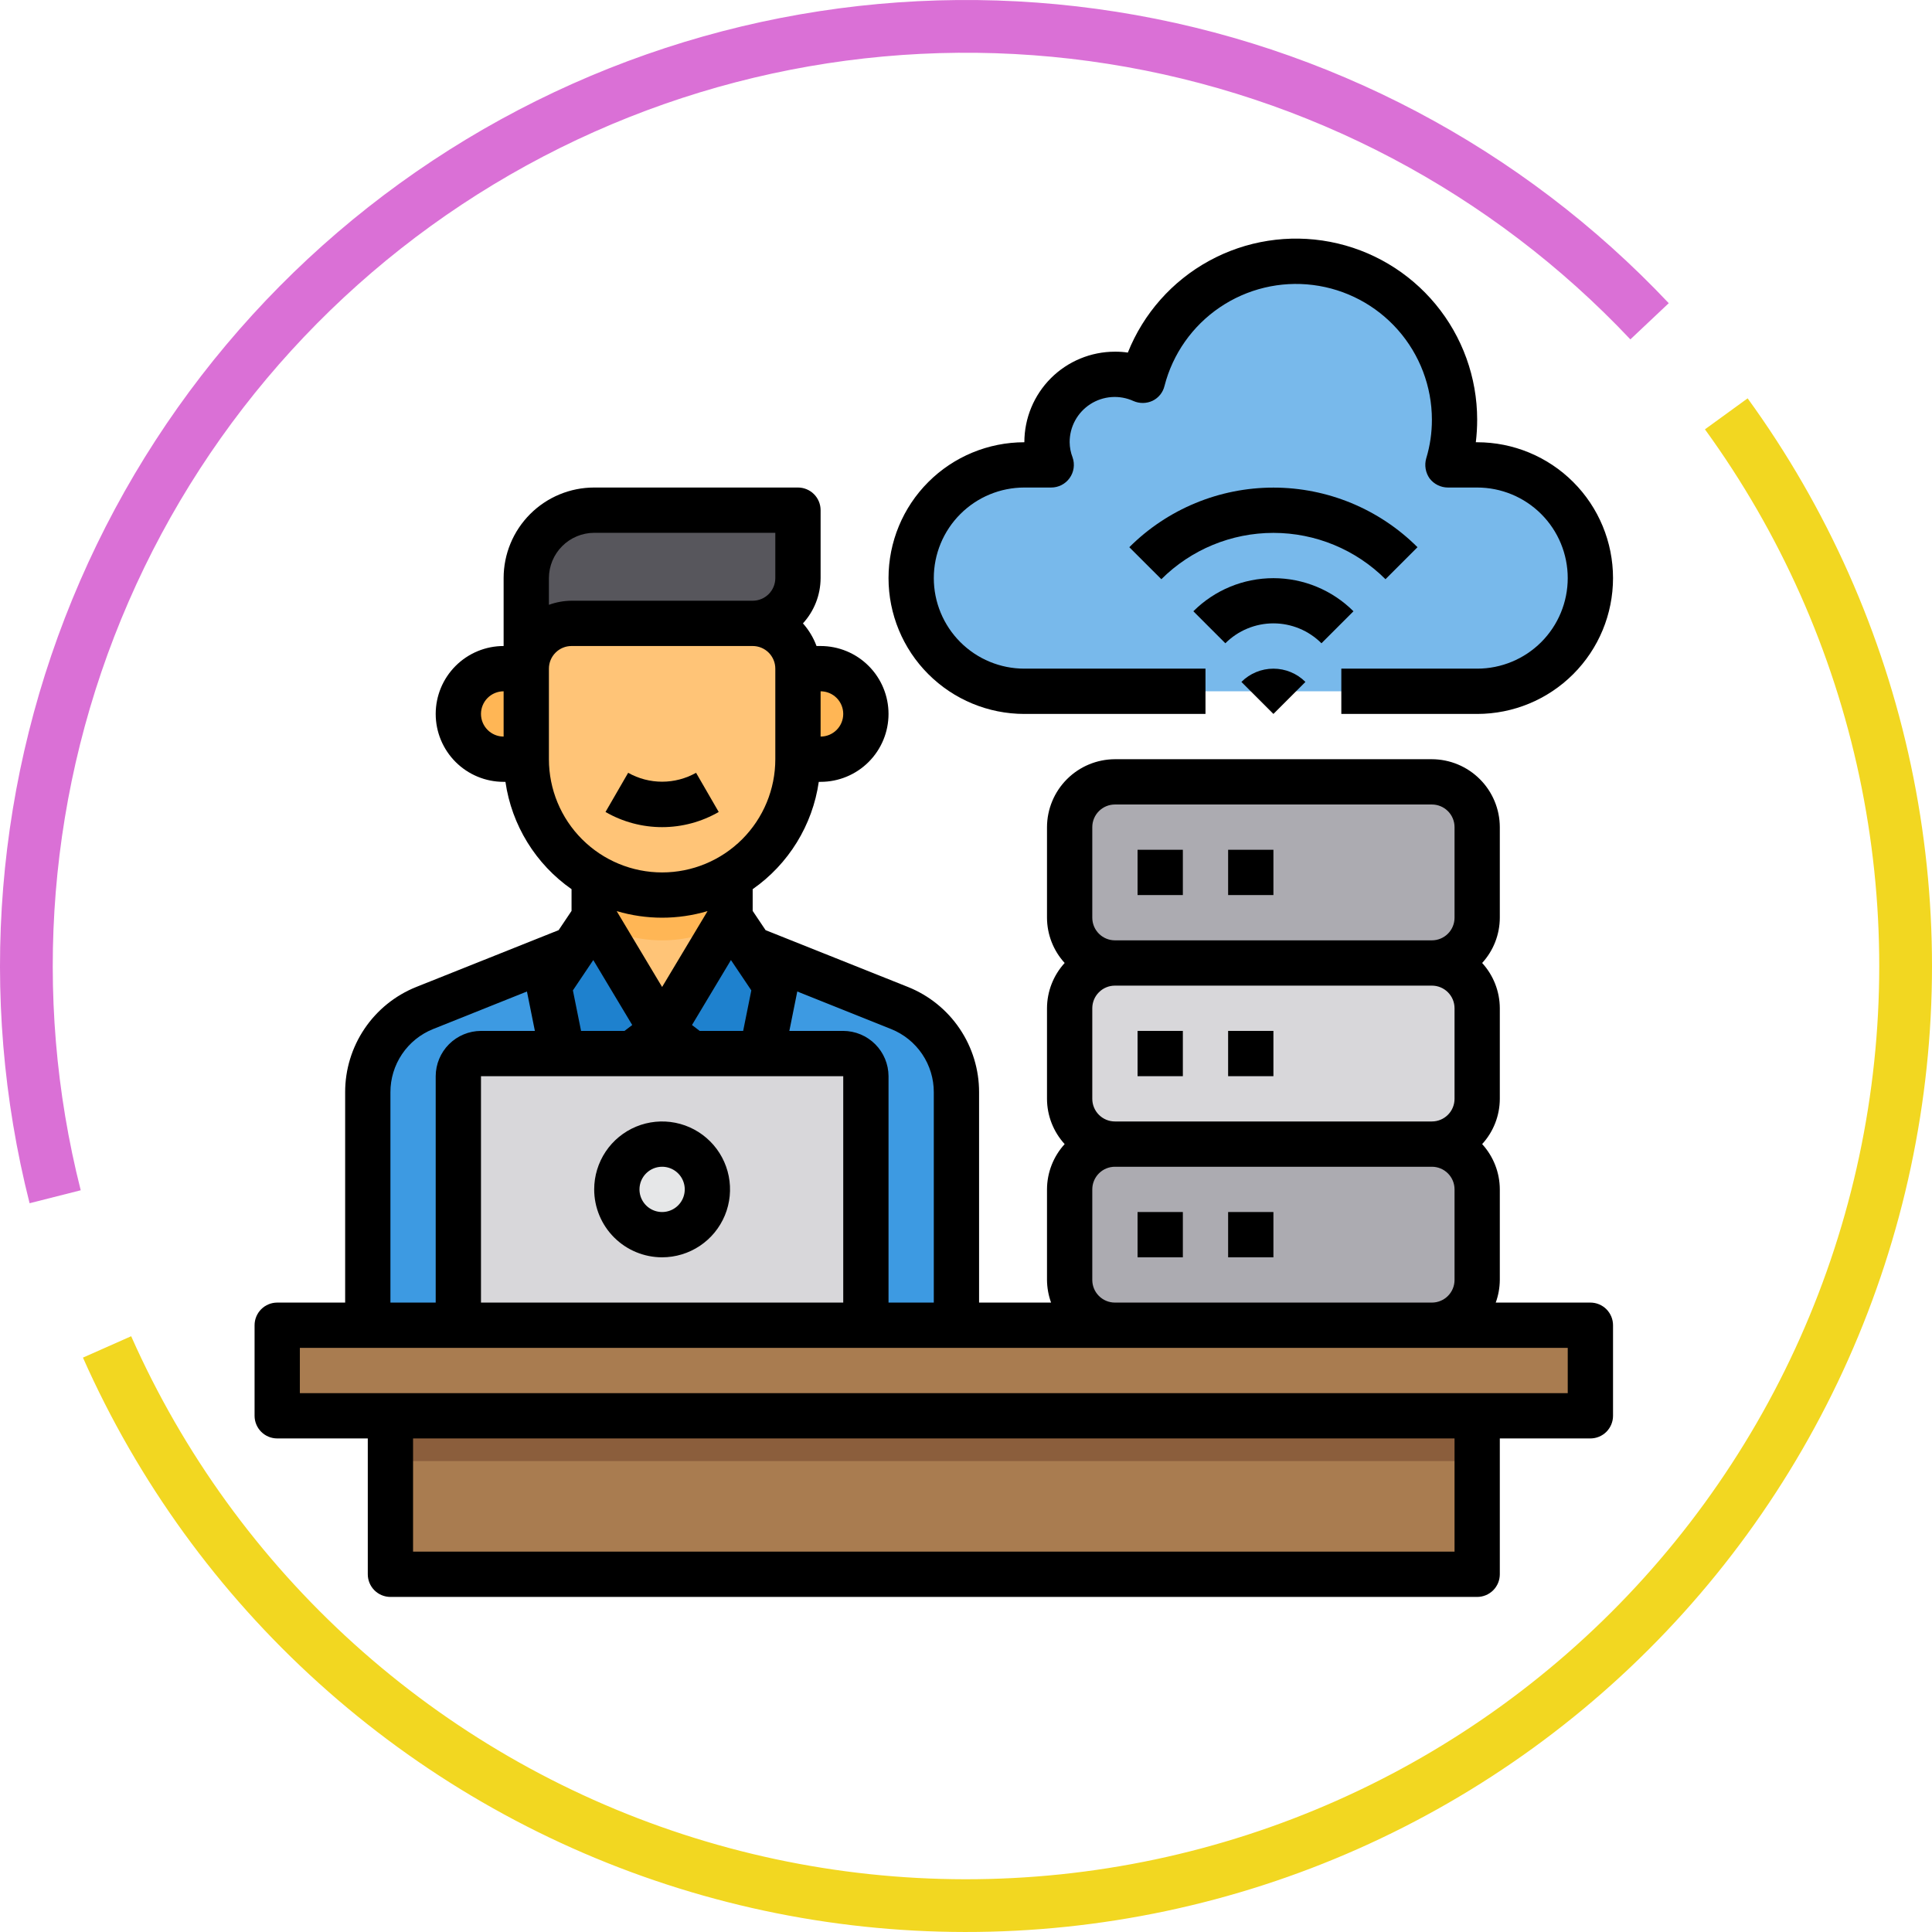 <svg width="120" height="120" viewBox="0 0 120 120" fill="none" xmlns="http://www.w3.org/2000/svg">
<path d="M5.152 84.324C8.562 92.013 13.55 98.9 19.794 104.536C26.038 110.173 33.397 114.434 41.394 117.042C49.39 119.651 57.846 120.548 66.213 119.677C74.579 118.806 82.669 116.186 89.957 111.986C97.245 107.787 103.569 102.101 108.518 95.299C113.466 88.498 116.93 80.731 118.683 72.504C120.436 64.278 120.439 55.774 118.693 47.545C116.947 39.317 113.49 31.548 108.548 24.742L105.897 26.667C110.57 33.102 113.837 40.447 115.488 48.226C117.139 56.005 117.135 64.044 115.478 71.822C113.821 79.599 110.547 86.942 105.868 93.372C101.19 99.802 95.211 105.177 88.321 109.148C81.431 113.118 73.783 115.595 65.874 116.419C57.964 117.242 49.97 116.393 42.41 113.927C34.849 111.461 27.892 107.433 21.989 102.104C16.087 96.775 11.37 90.265 8.147 82.996L5.152 84.324Z" fill="#F2D721"/>
<path d="M103.649 18.832C94.531 9.165 82.463 2.799 69.337 0.731C56.211 -1.337 42.769 1.011 31.122 7.407C19.474 13.802 10.279 23.884 4.979 36.069C-0.321 48.254 -1.426 61.854 1.838 74.735L5.014 73.93C1.928 61.753 2.973 48.896 7.984 37.376C12.994 25.856 21.687 16.325 32.699 10.279C43.71 4.232 56.417 2.013 68.827 3.967C81.236 5.922 92.646 11.941 101.265 21.08L103.649 18.832Z" fill="#DA70D6"/>
<path d="M59.406 67.842V82.312H22.844V67.842C22.844 66.718 23.181 65.619 23.809 64.687C24.438 63.755 25.331 63.032 26.373 62.611L36.906 58.406H45.344L55.877 62.611C56.919 63.032 57.812 63.755 58.441 64.687C59.069 65.619 59.406 66.718 59.406 67.842Z" fill="#3D9AE2"/>
<path d="M45.344 50.419V57L41.125 64.031L36.906 57V50.419H45.344Z" fill="#FFC477"/>
<path d="M45.344 50.419V57L45.091 57.422C43.869 58.069 42.507 58.407 41.125 58.407C39.743 58.407 38.381 58.069 37.159 57.422L36.906 57V50.419H45.344Z" fill="#FFB655"/>
<path d="M36.906 57L41.125 64.031L35.5 68.25L34.094 61.219L35.627 58.913L36.906 57Z" fill="#1E81CE"/>
<path d="M46.623 58.913L48.156 61.219L46.75 68.25L41.125 64.031L45.344 57L46.623 58.913Z" fill="#1E81CE"/>
<path d="M49.562 31.688V42.938H32.688V35.906C32.688 34.787 33.132 33.714 33.923 32.923C34.714 32.132 35.787 31.688 36.906 31.688H49.562Z" fill="#57565C"/>
<path d="M34.094 42.938V47.156H31.281C30.537 47.151 29.825 46.853 29.299 46.326C28.772 45.8 28.474 45.088 28.469 44.344C28.471 43.599 28.768 42.884 29.295 42.358C29.822 41.831 30.536 41.533 31.281 41.531H34.094V42.938Z" fill="#FFB655"/>
<path d="M50.969 41.531C51.714 41.533 52.428 41.831 52.955 42.358C53.482 42.884 53.779 43.599 53.781 44.344C53.776 45.088 53.478 45.8 52.951 46.326C52.425 46.853 51.713 47.151 50.969 47.156H48.156V41.531H50.969Z" fill="#FFB655"/>
<path d="M49.562 41.531V47.156C49.562 49.394 48.674 51.54 47.091 53.123C45.509 54.705 43.363 55.594 41.125 55.594C38.887 55.594 36.741 54.705 35.159 53.123C33.576 51.54 32.688 49.394 32.688 47.156V41.531C32.69 40.786 32.987 40.072 33.514 39.545C34.041 39.018 34.755 38.721 35.5 38.719H46.75C47.495 38.721 48.209 39.018 48.736 39.545C49.263 40.072 49.56 40.786 49.562 41.531V41.531Z" fill="#FFC477"/>
<path d="M53.781 66.844V82.312H28.469V66.844C28.469 66.471 28.617 66.113 28.881 65.849C29.144 65.586 29.502 65.438 29.875 65.438H52.375C52.748 65.438 53.106 65.586 53.369 65.849C53.633 66.113 53.781 66.471 53.781 66.844Z" fill="#D8D7DA"/>
<path d="M41.125 76.688C42.678 76.688 43.938 75.428 43.938 73.875C43.938 72.322 42.678 71.062 41.125 71.062C39.572 71.062 38.312 72.322 38.312 73.875C38.312 75.428 39.572 76.688 41.125 76.688Z" fill="#E6E7E8"/>
<path d="M91.75 87.938H24.25V97.781H91.75V87.938Z" fill="#A97C50"/>
<path d="M98.781 82.312V87.938H91.75H24.25H17.219V82.312H98.781Z" fill="#A97C50"/>
<path d="M88.938 59.812H69.25C67.697 59.812 66.438 61.072 66.438 62.625V68.25C66.438 69.803 67.697 71.062 69.25 71.062H88.938C90.491 71.062 91.75 69.803 91.75 68.25V62.625C91.75 61.072 90.491 59.812 88.938 59.812Z" fill="#D8D7DA"/>
<path d="M88.938 71.062H69.25C67.697 71.062 66.438 72.322 66.438 73.875V79.5C66.438 81.053 67.697 82.312 69.25 82.312H88.938C90.491 82.312 91.75 81.053 91.75 79.5V73.875C91.75 72.322 90.491 71.062 88.938 71.062Z" fill="#ACABB1"/>
<path d="M88.938 48.562H69.25C67.697 48.562 66.438 49.822 66.438 51.375V57C66.438 58.553 67.697 59.812 69.25 59.812H88.938C90.491 59.812 91.75 58.553 91.75 57V51.375C91.75 49.822 90.491 48.562 88.938 48.562Z" fill="#ACABB1"/>
<path d="M91.75 42.938H63.625C61.76 42.938 59.972 42.197 58.653 40.878C57.334 39.56 56.594 37.771 56.594 35.906C56.594 34.042 57.334 32.253 58.653 30.935C59.972 29.616 61.76 28.875 63.625 28.875H65.284C65.004 28.097 64.958 27.254 65.155 26.451C65.352 25.648 65.781 24.92 66.389 24.36C66.997 23.8 67.757 23.432 68.574 23.302C69.391 23.172 70.228 23.286 70.98 23.63C71.571 21.307 72.99 19.28 74.971 17.93C76.952 16.579 79.357 15.999 81.736 16.298C84.114 16.597 86.302 17.754 87.887 19.552C89.472 21.35 90.346 23.666 90.344 26.063C90.346 27.015 90.209 27.963 89.936 28.875H91.75C93.615 28.875 95.403 29.616 96.722 30.935C98.04 32.253 98.781 34.042 98.781 35.906C98.781 37.771 98.04 39.56 96.722 40.878C95.403 42.197 93.615 42.938 91.75 42.938V42.938Z" fill="#78B9EB"/>
<path d="M91.75 87.938H24.25V90.75H91.75V87.938Z" fill="#8B5E3C"/>
<path d="M44.641 50.433L43.234 48C42.59 48.362 41.864 48.553 41.125 48.553C40.386 48.553 39.66 48.362 39.016 48L37.609 50.433C38.678 51.05 39.891 51.375 41.125 51.375C42.359 51.375 43.572 51.05 44.641 50.433Z" fill="black"/>
<path d="M98.781 80.906H92.903C93.067 80.455 93.152 79.98 93.156 79.5V73.875C93.153 72.834 92.762 71.831 92.059 71.062C92.762 70.294 93.153 69.291 93.156 68.25V62.625C93.153 61.584 92.762 60.581 92.059 59.812C92.762 59.044 93.153 58.041 93.156 57V51.375C93.153 50.257 92.707 49.186 91.917 48.396C91.126 47.605 90.055 47.16 88.938 47.156H69.25C68.132 47.16 67.061 47.605 66.271 48.396C65.48 49.186 65.035 50.257 65.031 51.375V57C65.034 58.041 65.425 59.044 66.128 59.812C65.425 60.581 65.034 61.584 65.031 62.625V68.25C65.034 69.291 65.425 70.294 66.128 71.062C65.425 71.831 65.034 72.834 65.031 73.875V79.5C65.035 79.98 65.121 80.455 65.284 80.906H60.812V67.842C60.815 66.436 60.395 65.061 59.608 63.895C58.821 62.729 57.703 61.826 56.397 61.303L47.552 57.773L46.75 56.578V55.228C47.854 54.457 48.787 53.467 49.493 52.321C50.2 51.174 50.664 49.895 50.856 48.562H50.969C52.088 48.562 53.161 48.118 53.952 47.327C54.743 46.536 55.188 45.463 55.188 44.344C55.188 43.225 54.743 42.152 53.952 41.361C53.161 40.569 52.088 40.125 50.969 40.125H50.716C50.524 39.608 50.238 39.131 49.872 38.719C50.575 37.95 50.966 36.948 50.969 35.906V31.688C50.969 31.314 50.821 30.957 50.557 30.693C50.293 30.429 49.935 30.281 49.562 30.281H36.906C35.414 30.281 33.984 30.874 32.929 31.929C31.874 32.984 31.281 34.414 31.281 35.906V40.125C30.162 40.125 29.089 40.569 28.298 41.361C27.507 42.152 27.062 43.225 27.062 44.344C27.062 45.463 27.507 46.536 28.298 47.327C29.089 48.118 30.162 48.562 31.281 48.562H31.394C31.586 49.895 32.05 51.174 32.757 52.321C33.463 53.467 34.396 54.457 35.5 55.228V56.578L34.698 57.773L25.853 61.303C24.547 61.826 23.429 62.729 22.642 63.895C21.855 65.061 21.435 66.436 21.438 67.842V80.906H17.219C16.846 80.906 16.488 81.054 16.224 81.318C15.961 81.582 15.812 81.939 15.812 82.312V87.938C15.812 88.311 15.961 88.668 16.224 88.932C16.488 89.196 16.846 89.344 17.219 89.344H22.844V97.781C22.844 98.154 22.992 98.512 23.256 98.776C23.519 99.039 23.877 99.188 24.25 99.188H91.75C92.123 99.188 92.481 99.039 92.744 98.776C93.008 98.512 93.156 98.154 93.156 97.781V89.344H98.781C99.154 89.344 99.512 89.196 99.776 88.932C100.039 88.668 100.188 88.311 100.188 87.938V82.312C100.188 81.939 100.039 81.582 99.776 81.318C99.512 81.054 99.154 80.906 98.781 80.906ZM50.969 42.938C51.342 42.938 51.699 43.086 51.963 43.349C52.227 43.613 52.375 43.971 52.375 44.344C52.375 44.717 52.227 45.074 51.963 45.338C51.699 45.602 51.342 45.75 50.969 45.75V42.938ZM31.281 45.75C30.908 45.75 30.551 45.602 30.287 45.338C30.023 45.074 29.875 44.717 29.875 44.344C29.875 43.971 30.023 43.613 30.287 43.349C30.551 43.086 30.908 42.938 31.281 42.938V45.75ZM67.844 51.375C67.844 51.002 67.992 50.644 68.256 50.381C68.519 50.117 68.877 49.969 69.25 49.969H88.938C89.311 49.969 89.668 50.117 89.932 50.381C90.196 50.644 90.344 51.002 90.344 51.375V57C90.344 57.373 90.196 57.731 89.932 57.994C89.668 58.258 89.311 58.406 88.938 58.406H69.25C68.877 58.406 68.519 58.258 68.256 57.994C67.992 57.731 67.844 57.373 67.844 57V51.375ZM67.844 62.625C67.844 62.252 67.992 61.894 68.256 61.631C68.519 61.367 68.877 61.219 69.25 61.219H88.938C89.311 61.219 89.668 61.367 89.932 61.631C90.196 61.894 90.344 62.252 90.344 62.625V68.25C90.344 68.623 90.196 68.981 89.932 69.244C89.668 69.508 89.311 69.656 88.938 69.656H69.25C68.877 69.656 68.519 69.508 68.256 69.244C67.992 68.981 67.844 68.623 67.844 68.25V62.625ZM67.844 73.875C67.844 73.502 67.992 73.144 68.256 72.881C68.519 72.617 68.877 72.469 69.25 72.469H88.938C89.311 72.469 89.668 72.617 89.932 72.881C90.196 73.144 90.344 73.502 90.344 73.875V79.5C90.344 79.873 90.196 80.231 89.932 80.494C89.668 80.758 89.311 80.906 88.938 80.906H69.25C68.877 80.906 68.519 80.758 68.256 80.494C67.992 80.231 67.844 79.873 67.844 79.5V73.875ZM49.52 61.584L55.356 63.919C56.139 64.234 56.809 64.776 57.28 65.475C57.751 66.174 58.002 66.999 58 67.842V80.906H55.188V66.844C55.185 66.099 54.888 65.384 54.361 64.858C53.834 64.331 53.12 64.034 52.375 64.031H49.028L49.52 61.584ZM34.094 35.906C34.096 35.161 34.393 34.447 34.92 33.92C35.447 33.393 36.161 33.096 36.906 33.094H48.156V35.906C48.156 36.279 48.008 36.637 47.744 36.901C47.481 37.164 47.123 37.312 46.75 37.312H35.5C35.02 37.316 34.545 37.402 34.094 37.566V35.906ZM34.094 47.156V41.531C34.094 41.158 34.242 40.801 34.506 40.537C34.769 40.273 35.127 40.125 35.5 40.125H46.75C47.123 40.125 47.481 40.273 47.744 40.537C48.008 40.801 48.156 41.158 48.156 41.531V47.156C48.156 49.021 47.416 50.809 46.097 52.128C44.778 53.447 42.99 54.188 41.125 54.188C39.26 54.188 37.472 53.447 36.153 52.128C34.834 50.809 34.094 49.021 34.094 47.156ZM38.312 56.606V56.592C40.148 57.136 42.102 57.136 43.938 56.592V56.606L41.125 61.303L38.312 56.606ZM39.269 63.666L38.791 64.031H36.091L35.584 61.514L36.85 59.63L39.269 63.666ZM45.4 59.63L46.666 61.514L46.159 64.031H43.459L42.981 63.666L45.4 59.63ZM52.375 66.844V80.906H29.875V66.844H52.375ZM24.25 67.842C24.248 66.999 24.499 66.174 24.97 65.475C25.441 64.776 26.111 64.234 26.894 63.919L32.73 61.584L33.222 64.031H29.875C29.13 64.034 28.416 64.331 27.889 64.858C27.362 65.384 27.065 66.099 27.062 66.844V80.906H24.25V67.842ZM90.344 96.375H25.656V89.344H90.344V96.375ZM97.375 86.531H18.625V83.719H97.375V86.531Z" fill="black"/>
<path d="M41.125 78.094C41.959 78.094 42.775 77.846 43.469 77.383C44.163 76.919 44.703 76.26 45.023 75.489C45.342 74.719 45.425 73.87 45.263 73.052C45.1 72.234 44.698 71.482 44.108 70.892C43.518 70.302 42.766 69.9 41.948 69.737C41.13 69.575 40.281 69.658 39.511 69.977C38.74 70.297 38.081 70.837 37.617 71.531C37.154 72.225 36.906 73.041 36.906 73.875C36.906 74.994 37.351 76.067 38.142 76.858C38.933 77.649 40.006 78.094 41.125 78.094ZM41.125 72.469C41.403 72.469 41.675 72.551 41.906 72.706C42.138 72.86 42.318 73.08 42.424 73.337C42.531 73.594 42.559 73.877 42.504 74.149C42.45 74.422 42.316 74.673 42.119 74.869C41.923 75.066 41.672 75.2 41.399 75.254C41.127 75.308 40.844 75.281 40.587 75.174C40.33 75.068 40.11 74.888 39.956 74.656C39.801 74.425 39.719 74.153 39.719 73.875C39.719 73.502 39.867 73.144 40.131 72.881C40.394 72.617 40.752 72.469 41.125 72.469Z" fill="black"/>
<path d="M73.469 75.281H70.656V78.094H73.469V75.281Z" fill="black"/>
<path d="M79.094 75.281H76.281V78.094H79.094V75.281Z" fill="black"/>
<path d="M73.469 64.031H70.656V66.844H73.469V64.031Z" fill="black"/>
<path d="M79.094 64.031H76.281V66.844H79.094V64.031Z" fill="black"/>
<path d="M73.469 52.781H70.656V55.594H73.469V52.781Z" fill="black"/>
<path d="M79.094 52.781H76.281V55.594H79.094V52.781Z" fill="black"/>
<path d="M100.188 35.906C100.187 38.144 99.299 40.29 97.716 41.872C96.134 43.455 93.988 44.344 91.75 44.344H83.312V41.531H91.75C93.242 41.531 94.673 40.938 95.728 39.884C96.782 38.829 97.375 37.398 97.375 35.906C97.375 34.414 96.782 32.984 95.728 31.929C94.673 30.874 93.242 30.281 91.75 30.281H89.936C89.716 30.281 89.498 30.231 89.301 30.133C89.103 30.036 88.931 29.894 88.797 29.719C88.67 29.539 88.585 29.334 88.549 29.117C88.512 28.9 88.525 28.678 88.586 28.467C88.822 27.687 88.94 26.877 88.938 26.062C88.935 24.009 88.184 22.028 86.825 20.489C85.466 18.95 83.593 17.959 81.556 17.702C79.519 17.445 77.459 17.94 75.76 19.093C74.062 20.246 72.842 21.979 72.33 23.967C72.283 24.168 72.191 24.355 72.062 24.516C71.933 24.676 71.77 24.806 71.584 24.895C71.4 24.981 71.199 25.026 70.995 25.029C70.792 25.031 70.59 24.991 70.403 24.909C69.975 24.714 69.505 24.629 69.037 24.663C68.568 24.697 68.115 24.848 67.72 25.103C67.325 25.358 67 25.709 66.776 26.122C66.552 26.535 66.436 26.998 66.438 27.469C66.441 27.791 66.503 28.11 66.62 28.411C66.695 28.623 66.717 28.851 66.685 29.074C66.653 29.297 66.568 29.509 66.437 29.692C66.306 29.876 66.133 30.025 65.933 30.127C65.732 30.23 65.51 30.282 65.284 30.281H63.625C62.133 30.281 60.702 30.874 59.648 31.929C58.593 32.984 58 34.414 58 35.906C58 37.398 58.593 38.829 59.648 39.884C60.702 40.938 62.133 41.531 63.625 41.531H74.875V44.344H63.625C61.387 44.344 59.241 43.455 57.659 41.872C56.076 40.29 55.188 38.144 55.188 35.906C55.188 33.668 56.076 31.522 57.659 29.94C59.241 28.358 61.387 27.469 63.625 27.469C63.625 25.977 64.218 24.546 65.272 23.491C66.327 22.436 67.758 21.844 69.25 21.844C69.518 21.841 69.786 21.86 70.052 21.9C71.021 19.472 72.805 17.457 75.099 16.202C77.393 14.946 80.052 14.529 82.62 15.022C85.187 15.514 87.503 16.886 89.169 18.901C90.836 20.916 91.748 23.448 91.75 26.062C91.75 26.532 91.722 27.002 91.666 27.469H91.75C93.988 27.469 96.134 28.358 97.716 29.94C99.299 31.522 100.188 33.668 100.188 35.906V35.906Z" fill="black"/>
<path d="M84.066 37.967C82.746 36.65 80.958 35.911 79.094 35.911C77.229 35.911 75.441 36.65 74.121 37.967L76.109 39.955C76.501 39.563 76.966 39.252 77.478 39.04C77.99 38.828 78.539 38.718 79.094 38.718C79.648 38.718 80.197 38.828 80.709 39.04C81.221 39.252 81.686 39.563 82.078 39.955L84.066 37.967Z" fill="black"/>
<path d="M86.055 35.976L88.043 33.988C85.668 31.617 82.45 30.286 79.094 30.286C75.738 30.286 72.52 31.617 70.144 33.988L72.133 35.976C73.981 34.133 76.484 33.098 79.094 33.098C81.704 33.098 84.207 34.133 86.055 35.976V35.976Z" fill="black"/>
<path d="M77.106 42.355L79.094 44.344L81.082 42.355C80.555 41.828 79.84 41.532 79.094 41.532C78.348 41.532 77.633 41.828 77.106 42.355Z" fill="black"/>
</svg>
